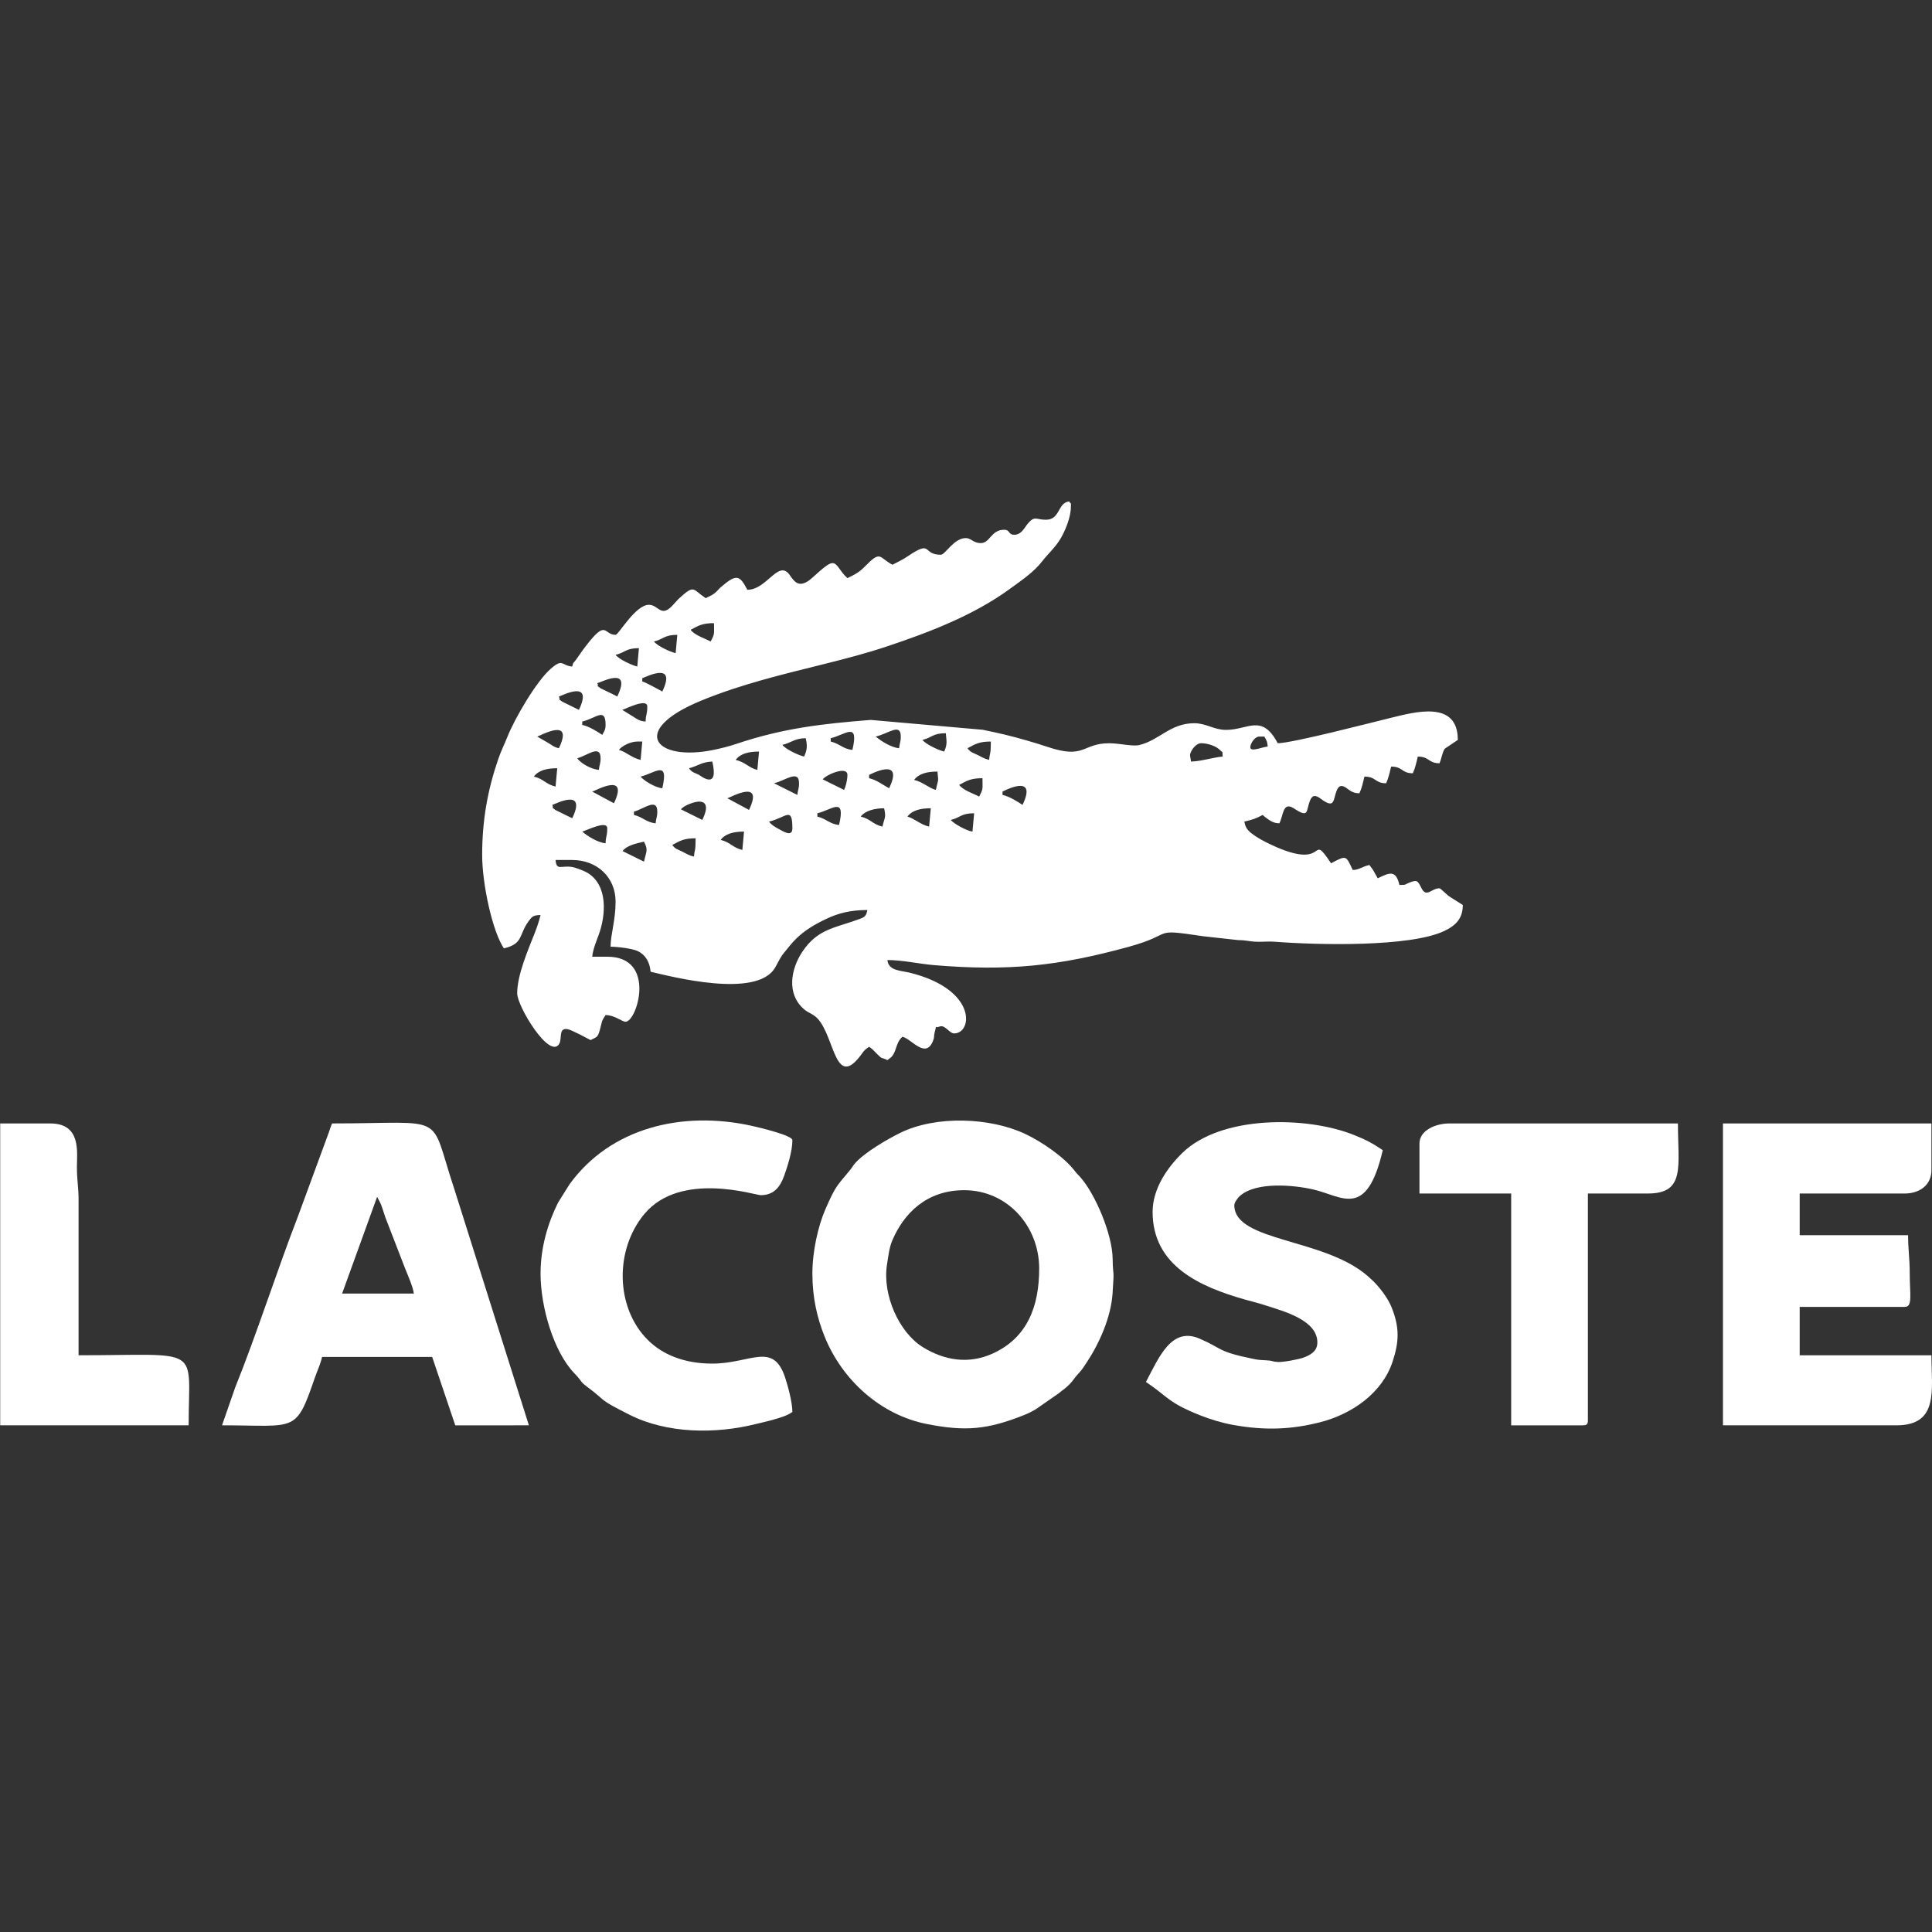 <?xml version="1.0" encoding="utf-8"?>
<!-- Generator: Adobe Illustrator 16.0.0, SVG Export Plug-In . SVG Version: 6.00 Build 0)  -->
<!DOCTYPE svg PUBLIC "-//W3C//DTD SVG 1.1//EN" "http://www.w3.org/Graphics/SVG/1.1/DTD/svg11.dtd">
<svg version="1.1" id="Layer_1" xmlns="http://www.w3.org/2000/svg" xmlns:xlink="http://www.w3.org/1999/xlink" x="0px" y="0px"
	 width="100px" height="100px" viewBox="0 0 100 100" enable-background="new 0 0 100 100" xml:space="preserve">
<rect x="0" y="0" width="100" height="100" fill="#333333" stroke="none"/>
<g>
	<path fill-rule="evenodd" clip-rule="evenodd" fill="#FFFFFF" d="M33.33,44.598l-1.107-0.547c0.214-0.283,0.671-0.387,1.107-0.488
		C33.559,43.992,33.458,44.052,33.33,44.598L33.33,44.598z M34.797,43.735c0.401-0.212,0.59-0.345,1.208-0.345
		c0,0.722-0.05,0.531-0.085,0.949c-0.267-0.062-0.387-0.151-0.605-0.259C35.059,43.954,34.961,43.957,34.797,43.735L34.797,43.735z
		 M38.51,43.043l-0.086,0.95c-0.509-0.118-0.613-0.399-1.122-0.519C37.534,43.159,37.958,43.043,38.51,43.043L38.51,43.043z
		 M30.137,43.043c0.197-0.046,1.294-0.609,1.294-0.172c0,0.434-0.077,0.386-0.086,0.776C30.962,43.617,30.423,43.292,30.137,43.043
		L30.137,43.043z M39.805,42.526c0.889-0.208,1.208-0.821,1.208,0.345c0,0.464-0.441,0.183-0.72,0.029
		C40.077,42.782,39.928,42.695,39.805,42.526L39.805,42.526z M49.213,42.439c0.495-0.115,0.524-0.345,1.208-0.345l-0.086,0.949
		C50.082,43.023,49.361,42.639,49.213,42.439L49.213,42.439z M48.178,41.836l-0.087,0.949c-0.457-0.106-0.756-0.42-1.122-0.518
		C47.202,41.95,47.626,41.836,48.178,41.836L48.178,41.836z M45.761,41.836c0.112,0.482,0.028,0.46-0.087,0.949
		c-0.509-0.118-0.611-0.398-1.122-0.518C44.786,41.948,45.306,41.836,45.761,41.836L45.761,41.836z M42.308,42.095
		c0.747-0.174,1.474-0.904,1.122,0.604c-0.474-0.04-0.666-0.325-1.122-0.432V42.095L42.308,42.095z M32.813,42.008
		c0.478-0.111,1.208-0.749,1.208,0c0,0.298-0.064,0.334-0.086,0.605c-0.474-0.04-0.667-0.326-1.122-0.432V42.008L32.813,42.008z
		 M36.18,41.49c0.586,0,0.319,0.644,0.172,0.95l-1.107-0.548C35.413,41.671,35.974,41.49,36.18,41.49L36.18,41.49z M28.583,41.663
		c0.136-0.032,1.81-0.923,1.036,0.69l-0.869-0.427C28.442,41.693,28.706,41.897,28.583,41.663L28.583,41.663z M37.647,41.317
		c0.166-0.038,1.913-1.044,1.122,0.604L37.647,41.317L37.647,41.317z M51.89,40.973c0.019-0.005,1.849-1.003,1.036,0.69
		c-0.281-0.188-0.663-0.431-1.036-0.519V40.973L51.89,40.973z M30.655,40.973c0.167-0.04,1.913-1.044,1.122,0.604L30.655,40.973
		L30.655,40.973z M49.645,40.627c0.4-0.212,0.59-0.347,1.208-0.347c0,0.575,0.049,0.531-0.172,0.951
		C50.361,41.062,49.85,40.905,49.645,40.627L49.645,40.627z M40.063,40.541c0.584-0.136,1.295-0.733,1.295,0
		c0,0.297-0.064,0.334-0.087,0.604L40.063,40.541L40.063,40.541z M43.862,40.109c0,0.268-0.088,0.602-0.172,0.777l-1.107-0.548
		C42.77,40.094,43.862,39.624,43.862,40.109L43.862,40.109z M48.437,40.886c-0.365-0.097-0.666-0.411-1.122-0.517
		c0.233-0.317,0.657-0.433,1.208-0.433C48.572,40.522,48.588,40.234,48.437,40.886L48.437,40.886z M44.984,40.109
		c0.026-0.005,1.844-0.992,1.037,0.69c-0.336-0.178-0.63-0.423-1.037-0.519V40.109L44.984,40.109z M33.158,40.196
		c0.747-0.174,1.473-0.904,1.123,0.604C33.909,40.769,33.299,40.387,33.158,40.196L33.158,40.196z M28.842,39.764l-0.086,0.949
		c-0.511-0.119-0.613-0.399-1.123-0.517C27.865,39.878,28.289,39.764,28.842,39.764L28.842,39.764z M35.661,39.764
		c0.423-0.1,0.676-0.334,1.208-0.346c0.356,1.526-0.62,0.725-0.689,0.689C35.919,39.976,35.831,39.996,35.661,39.764L35.661,39.764z
		 M39.287,38.9L39.2,39.85c-0.434-0.101-0.618-0.4-1.122-0.518C38.311,39.016,38.734,38.9,39.287,38.9L39.287,38.9z M29.878,39.246
		c0.479-0.111,1.208-0.748,1.208,0c0,0.298-0.065,0.334-0.087,0.604C30.597,39.816,30.053,39.508,29.878,39.246L29.878,39.246z
		 M62.162,38.469c0.334,0,0.783,0.133,1.006,0.375c0.166,0.181,0.082-0.089,0.116,0.316c-0.496,0.04-1.091,0.246-1.641,0.258
		c-0.025-0.301-0.105-0.305,0.033-0.564C61.761,38.694,61.966,38.469,62.162,38.469L62.162,38.469z M50.077,38.729
		c0.4-0.212,0.59-0.347,1.208-0.347c0,0.723-0.052,0.532-0.086,0.95c-0.267-0.062-0.387-0.151-0.604-0.258
		C50.339,38.947,50.24,38.951,50.077,38.729L50.077,38.729z M32.985,38.382c-0.332,0-0.791,0.215-0.949,0.432
		c0.366,0.098,0.666,0.413,1.122,0.518l0.086-0.95H32.985L32.985,38.382z M65.183,38.124h0.259c0.108,0.202,0.149,0.225,0.174,0.518
		c-0.273,0.023-0.746,0.238-0.874,0.111C64.629,38.64,64.9,38.124,65.183,38.124L65.183,38.124z M40.496,38.555
		c0.455-0.105,0.635-0.345,1.208-0.345c0.088,0.38,0.081,0.601-0.086,0.95C41.321,39.09,40.658,38.777,40.496,38.555L40.496,38.555z
		 M47.747,38.297c0.494-0.115,0.524-0.346,1.208-0.346c0.032,0.376,0.096,0.57-0.087,0.949
		C48.572,38.831,47.909,38.518,47.747,38.297L47.747,38.297z M42.998,38.21c0.748-0.174,1.475-0.903,1.123,0.604
		c-0.474-0.04-0.667-0.325-1.123-0.432V38.21L42.998,38.21z M45.329,38.124c0.667-0.155,1.295-0.723,1.295,0
		c0,0.298-0.063,0.334-0.086,0.605C46.155,38.696,45.616,38.373,45.329,38.124L45.329,38.124z M27.806,38.124
		c0.167-0.039,1.913-1.044,1.122,0.605c-0.292-0.069-0.33-0.152-0.575-0.289L27.806,38.124L27.806,38.124z M30.137,37.347
		c0.714-0.167,1.208-0.76,1.208,0.173c0,0.264-0.083,0.348-0.173,0.518c-0.281-0.188-0.663-0.431-1.035-0.518V37.347L30.137,37.347z
		 M32.208,36.743c0.146-0.034,1.295-0.634,1.295-0.173c0,0.434-0.078,0.387-0.086,0.777c-0.32-0.026-0.394-0.097-0.621-0.241
		L32.208,36.743L32.208,36.743z M28.928,36.052c0.124,0.234-0.141,0.031,0.169,0.263l0.867,0.428
		C30.738,35.128,29.065,36.02,28.928,36.052L28.928,36.052z M30.915,35.361c0.241-0.056,1.797-0.899,1.035,0.691
		c-0.193-0.103-0.354-0.181-0.577-0.287c-0.05-0.024-0.283-0.135-0.291-0.141C30.773,35.393,31.036,35.596,30.915,35.361
		L30.915,35.361z M33.244,35.103c0.136-0.032,1.81-0.923,1.037,0.69c-0.229-0.121-0.823-0.461-1.037-0.519V35.103L33.244,35.103z
		 M31.863,33.894c0.162,0.222,0.826,0.536,1.122,0.605l0.086-0.951C32.387,33.548,32.357,33.779,31.863,33.894L31.863,33.894z
		 M33.849,33.204c0.494-0.115,0.524-0.345,1.208-0.345l-0.086,0.949C34.675,33.739,34.011,33.425,33.849,33.204L33.849,33.204z
		 M35.748,32.6c0.4-0.212,0.59-0.346,1.208-0.346c0,0.575,0.049,0.531-0.173,0.95C36.463,33.034,35.951,32.877,35.748,32.6
		L35.748,32.6z M54.135,26.902c-0.517,0-0.574-0.224-0.93,0.193c-0.183,0.215-0.326,0.584-0.711,0.584
		c-0.317,0-0.2-0.259-0.519-0.259c-0.681,0-0.728,0.69-1.208,0.69c-0.403,0-0.493-0.259-0.777-0.259
		c-0.619,0-1.065,0.863-1.293,0.863c-0.994,0-0.395-0.81-1.726,0.087c-0.275,0.185-0.481,0.274-0.778,0.431
		c-0.721-0.381-0.577-0.783-1.445,0.108c-0.284,0.291-0.533,0.414-0.885,0.583c-0.401-0.349-0.506-0.777-0.777-0.777
		c-0.297,0-0.971,0.74-1.242,0.919c-0.485,0.323-0.708,0.085-0.952-0.279c-0.592-0.883-1.181,0.742-2.209,0.742
		c-0.391-0.74-0.542-0.85-1.358-0.15c-0.141,0.121-0.208,0.232-0.351,0.339c-0.146,0.111-0.298,0.163-0.449,0.243
		c-0.708-0.475-0.561-0.73-1.416,0.052l-0.33,0.36c-0.583,0.594-0.701-0.067-1.189-0.067c-0.708,0-1.569,1.554-1.727,1.554
		c-0.626,0-0.448-0.838-1.519,0.553c-0.152,0.198-0.229,0.301-0.364,0.5c-0.063,0.093-0.115,0.167-0.178,0.253
		c-0.16,0.219-0.111,0.061-0.184,0.335c-0.576-0.048-0.462-0.443-1.101,0.106c-0.755,0.65-1.886,2.602-2.253,3.53
		c-0.165,0.414-0.324,0.715-0.478,1.164c-0.55,1.601-0.829,3.168-0.829,4.953c0,1.53,0.537,3.96,1.123,4.834
		c1.019-0.237,0.767-0.703,1.276-1.399c0.175-0.241,0.237-0.319,0.623-0.327c-0.07,0.295-0.177,0.614-0.294,0.914
		c-0.356,0.908-0.915,2.183-0.915,3.143c0,0.673,1.687,3.451,2.177,2.608c0.158-0.271-0.058-0.854,0.445-0.753
		c0.211,0.043,0.978,0.457,1.176,0.562c0.328-0.173,0.37-0.119,0.486-0.55c0.122-0.449,0.07-0.415,0.291-0.745
		c0.475,0,0.84,0.345,1.036,0.345c0.592,0,1.626-3.366-0.95-3.366h-0.776c0.031-0.375,0.228-0.842,0.334-1.132
		c0.376-1.025,0.484-2.561-0.573-3.205c-0.188-0.114-0.613-0.275-0.814-0.308c-0.568-0.089-0.799,0.209-0.846-0.361h0.863
		c1.272,0,2.244,0.883,2.244,2.158c0,0.964-0.259,1.694-0.259,2.331c0.378,0,1.148,0.099,1.412,0.229
		c0.391,0.19,0.618,0.562,0.659,1.066c1.057,0.246,5.491,1.408,6.441-0.207c0.19-0.324,0.253-0.521,0.49-0.805
		c0.215-0.258,0.363-0.46,0.6-0.695c0.445-0.441,0.991-0.758,1.562-1.028c0.616-0.293,1.252-0.459,2.129-0.459
		c-0.069,0.299-0.108,0.353-0.4,0.462c-1.254,0.469-2.163,0.492-2.966,1.695c-0.6,0.898-0.825,2.17,0.064,2.958
		c0.207,0.185,0.304,0.188,0.527,0.336c1.054,0.689,1.008,3.79,2.32,2.207c0.239-0.286,0.216-0.362,0.542-0.58
		c0.197,0.132,0.233,0.193,0.408,0.369c0.302,0.304,0.19,0.151,0.542,0.321l0.096-0.076c0.061-0.051,0.084-0.054,0.14-0.12
		c0.213-0.251,0.214-0.656,0.454-0.928l0.087-0.085c0.473,0.11,1.203,1.181,1.584,0.204c0.088-0.223,0.024-0.216,0.085-0.435
		c0.13-0.468-0.015-0.188,0.229-0.288c0.292-0.144,0.523,0.346,0.777,0.346c0.956,0,1.209-2.274-2.296-3.142
		c-0.458-0.114-1.109-0.091-1.157-0.656c0.771,0,1.64,0.199,2.413,0.264c3.845,0.321,6.425,0.049,10.035-0.937
		c2.545-0.694,1.09-0.976,3.891-0.559l1.788,0.198c0.451,0.008,0.529,0.057,0.865,0.083c0.327,0.025,0.707-0.024,1.034,0.002
		c2.299,0.181,7.019,0.276,8.778-0.546c0.62-0.29,0.977-0.658,0.977-1.354l-0.634-0.401c-0.198-0.11-0.503-0.462-0.574-0.462
		c-0.426,0-0.669,0.512-0.935-0.015c-0.197-0.391-0.221-0.439-0.639-0.273c-0.297,0.119-0.093,0.106-0.498,0.114
		c-0.188-0.808-0.528-0.629-1.123-0.345l-0.186-0.332c-0.102-0.188-0.127-0.182-0.245-0.358c-0.388,0.09-0.538,0.259-0.863,0.259
		c-0.358-0.746-0.301-0.78-1.122-0.346c-1.123-1.676-0.112,0.324-2.801-0.825c-0.405-0.174-1.37-0.624-1.58-1.009
		c-0.075-0.14-0.075-0.182-0.108-0.323c0.455-0.107,0.585-0.153,0.95-0.345c0.1,0.087-0.041-0.02,0.139,0.119
		c0.25,0.191,0.428,0.313,0.725,0.313c0.211-0.399,0.17-1.154,0.757-0.767c0.794,0.521,0.608,0.138,0.829-0.41
		c0.128-0.321,0.319-0.271,0.545-0.101c0.759,0.57,0.641,0.067,0.836-0.417c0.128-0.322,0.321-0.271,0.544-0.101
		c0.198,0.151,0.349,0.242,0.632,0.242c0.119-0.249,0.189-0.565,0.259-0.863c0.613,0,0.535,0.345,1.122,0.345
		c0.12-0.249,0.189-0.565,0.26-0.863c0.611,0,0.534,0.346,1.123,0.346c0.118-0.249,0.188-0.565,0.257-0.863
		c0.613,0,0.535,0.345,1.123,0.345c0.098-0.205,0.16-0.623,0.279-0.758l0.67-0.451c0-2.078-2.231-1.441-3.471-1.141
		c-0.882,0.213-5.103,1.313-5.851,1.313c-0.819-1.548-1.527-0.69-2.677-0.69c-0.612,0-1.027-0.345-1.64-0.345
		c-1.249,0-1.795,0.874-2.85,1.13c-0.335,0.082-1.042-0.094-1.554-0.094c-1.415,0-1.238,0.847-3.206,0.185
		c-0.377-0.128-0.639-0.204-1.054-0.326c-0.777-0.228-1.477-0.392-2.293-0.557l-5.79-0.509c-2.531,0.199-4.554,0.432-6.96,1.241
		c-0.392,0.131-0.77,0.225-1.161,0.307c-3.049,0.632-4.424-1.002-0.65-2.549c2.077-0.852,4.19-1.351,6.388-1.899
		c1.173-0.293,2.159-0.551,3.234-0.909c2.196-0.732,4.491-1.616,6.35-2.975c0.601-0.44,1.224-0.85,1.676-1.431
		c0.295-0.38,0.672-0.715,0.93-1.142c0.257-0.425,0.552-1.13,0.552-1.692c0-0.33,0.027-0.032-0.087-0.26
		C54.727,26.021,54.892,26.902,54.135,26.902z"/>
	<path fill-rule="evenodd" clip-rule="evenodd" fill="#FFFFFF" d="M49.905,61.604c2.234,0,3.883,1.859,3.883,4.057
		c0,1.957-0.613,3.589-2.416,4.402c-1.216,0.55-2.479,0.37-3.625-0.347c-1.221-0.765-2.08-2.703-1.838-4.252
		c0.079-0.499,0.12-0.896,0.282-1.273C46.78,62.814,47.95,61.604,49.905,61.604L49.905,61.604z M42.049,65.92
		c0,1.263,0.255,2.322,0.63,3.253c0.91,2.265,2.913,4.069,5.303,4.536c1.983,0.39,3.118,0.291,5.019-0.464
		c0.228-0.091,0.411-0.18,0.633-0.317l1.17-0.814c0.234-0.197,0.339-0.243,0.563-0.473c0.206-0.213,0.233-0.311,0.43-0.521
		c0.219-0.235,0.261-0.314,0.444-0.591c0.664-0.999,1.26-2.344,1.345-3.576c0.101-1.471,0.02-0.726,0.004-1.813
		c-0.019-1.251-0.896-3.354-1.707-4.25c-0.112-0.124-0.134-0.126-0.245-0.272c-0.56-0.738-1.738-1.532-2.567-1.922
		c-1.83-0.864-4.626-0.968-6.476-0.059c-0.677,0.333-1.89,1.037-2.365,1.606c-0.118,0.142-0.079,0.123-0.18,0.251
		c-0.696,0.877-0.751,0.763-1.336,2.117C42.349,63.455,42.049,64.751,42.049,65.92z"/>
	<path fill-rule="evenodd" clip-rule="evenodd" fill="#FFFFFF" d="M89.18,73.774h8.978c2.217,0,1.813-1.839,1.813-3.626h-6.819
		v-2.503h5.438c0.419,0,0.258-0.628,0.258-1.726c0-0.786-0.085-1.216-0.085-1.986h-5.611v-2.157h5.438
		c0.748,0,1.381-0.422,1.381-1.21v-2.417H89.18V73.774z"/>
	<path fill-rule="evenodd" clip-rule="evenodd" fill="#FFFFFF" d="M19.52,61.948l0.149,0.283c0.075,0.169,0.062,0.139,0.122,0.309
		c0.069,0.198,0.128,0.415,0.221,0.643l0.963,2.489c0.12,0.299,0.418,0.976,0.444,1.283h-3.712L19.52,61.948L19.52,61.948z
		 M11.492,73.774c3.846,0,3.807,0.434,4.8-2.451c0.141-0.41,0.28-0.661,0.379-1.089h5.698l1.196,3.543l3.81-0.003l-3.873-12.27
		c-1.328-3.986-0.244-3.355-6.312-3.355c-0.072,0.15-0.109,0.295-0.162,0.443l-1.601,4.355c-1.056,2.721-2.214,6.309-3.244,8.841
		L11.492,73.774z"/>
	<path fill-rule="evenodd" clip-rule="evenodd" fill="#FFFFFF" d="M59.659,62.726c0,2.8,2.463,3.881,4.782,4.539
		c0.428,0.12,0.732,0.19,1.142,0.327c0.806,0.267,2.664,0.737,2.601,1.944c-0.022,0.406-0.346,0.597-0.721,0.735
		c-0.236,0.087-1.037,0.242-1.325,0.225c-0.322-0.02-0.227-0.069-0.609-0.088c-0.375-0.019-0.407-0.019-0.697-0.08
		c-1.865-0.385-1.515-0.513-2.753-1.045c-1.449-0.619-2.093,0.976-2.766,2.247c1.17,0.782,1.104,1.043,2.775,1.714
		c0.532,0.214,1.163,0.406,1.735,0.509c1.605,0.289,2.968,0.25,4.485-0.133c1.645-0.415,3.229-1.5,3.77-3.136
		c0.345-1.037,0.364-1.773-0.038-2.789c-0.284-0.722-0.933-1.358-0.953-1.377c-0.117-0.108-0.161-0.149-0.271-0.248
		c-2.251-2.001-6.928-1.783-6.928-3.69c0-0.148,0.19-0.394,0.293-0.483c0.855-0.746,2.787-0.562,3.8-0.329
		c1.486,0.341,2.75,1.571,3.591-2.036c-0.528-0.354-0.831-0.521-1.468-0.777c-2.492-1.006-6.924-1.026-8.914,0.928
		C60.422,60.434,59.659,61.525,59.659,62.726z"/>
	<path fill-rule="evenodd" clip-rule="evenodd" fill="#FFFFFF" d="M27.979,65.92c0,1.724,0.675,4.044,1.747,5.158
		c0.479,0.499,0.237,0.387,0.721,0.746c0.979,0.729,0.458,0.559,2.135,1.403c1.949,0.983,4.451,1.005,6.549,0.478
		c0.346-0.087,0.62-0.141,0.965-0.243c0.393-0.117,0.633-0.188,0.917-0.378c0-0.505-0.232-1.348-0.375-1.782
		c-0.623-1.885-1.786-0.722-3.768-0.722c-1.467,0-2.589-0.472-3.345-1.229c-1.67-1.67-1.722-4.658-0.171-6.517
		c1.867-2.236,5.733-0.972,6.02-0.972c0.696,0,1.016-0.442,1.221-1.023c0.155-0.44,0.419-1.23,0.419-1.826
		c0-0.246-1.735-0.659-2.107-0.741c-3.621-0.798-7.31,0.11-9.424,3.021l-0.599,0.956C28.375,63.272,27.979,64.538,27.979,65.92z"/>
	<path fill-rule="evenodd" clip-rule="evenodd" fill="#FFFFFF" d="M73.471,59.186v2.591h4.747v11.998h3.712
		c0.199,0,0.259-0.06,0.259-0.259V61.776h3.107c1.957,0,1.553-1.418,1.553-3.627H75.024C74.309,58.149,73.471,58.505,73.471,59.186z
		"/>
	<path fill-rule="evenodd" clip-rule="evenodd" fill="#FFFFFF" d="M0.01,73.774h9.754c0-4.18,0.777-3.626-5.697-3.626v-8.027
		c0.004-0.634-0.087-1.02-0.086-1.727c0-0.76,0.232-2.245-1.381-2.245H0.01V73.774z"/>
</g>
</svg>
